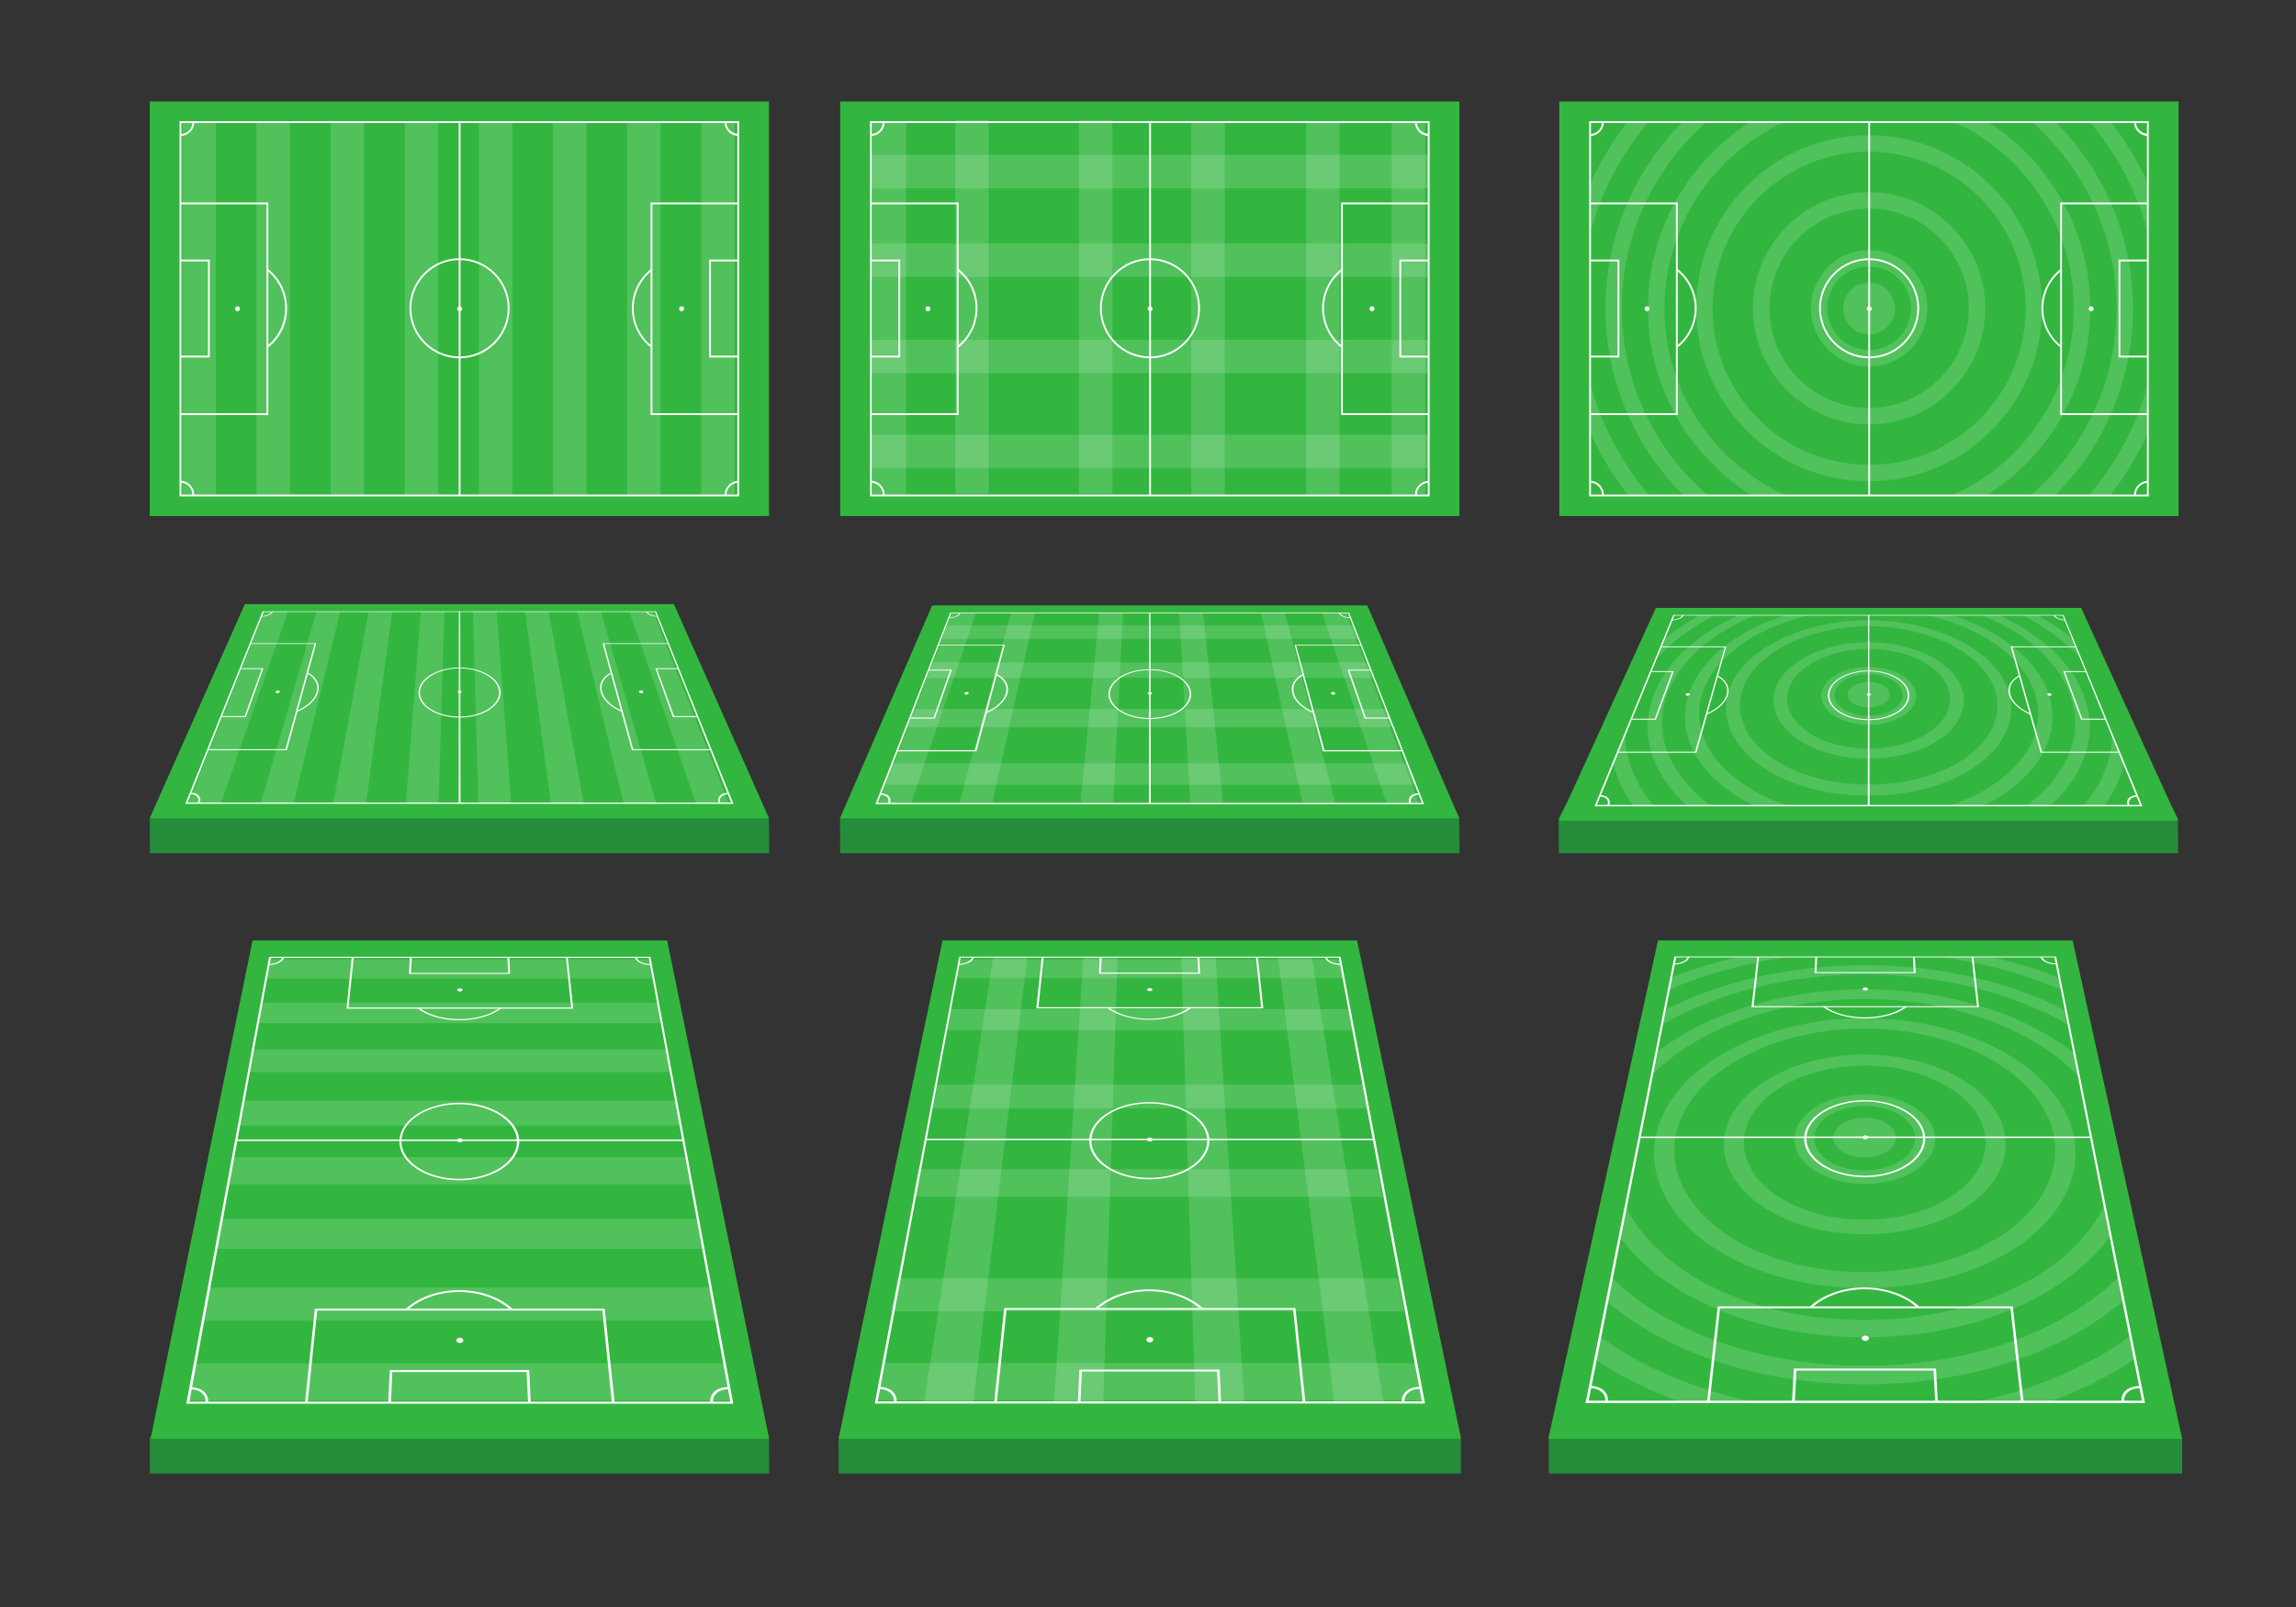 <?xml version="1.0" encoding="utf-8"?>
<!-- Generator: Adobe Illustrator 16.0.0, SVG Export Plug-In . SVG Version: 6.00 Build 0)  -->
<!DOCTYPE svg PUBLIC "-//W3C//DTD SVG 1.1//EN" "http://www.w3.org/Graphics/SVG/1.1/DTD/svg11.dtd">
<svg version="1.1" id="Layer_1" xmlns="http://www.w3.org/2000/svg" xmlns:xlink="http://www.w3.org/1999/xlink" x="0px" y="0px"
	 width="1400px" height="980px" viewBox="0 0 1400 980" enable-background="new 0 0 1400 980" xml:space="preserve">
<rect x="0" y="0" width="1400" height="980" fill="#333333" stroke="none"/>
<g>
	<rect x="91.3" y="61.9" fill="#33B63F" width="377.6" height="252.8"/>
	<rect x="110.1" y="74.4" fill="#33B63F" width="340.1" height="227.7"/>
	<g opacity="0.15">
		<g>
			<defs>
				<rect id="SVGID_1_" x="111.2" y="74.4" width="336.8" height="227.7"/>
			</defs>
			<clipPath id="SVGID_2_">
				<use xlink:href="#SVGID_1_"  overflow="visible"/>
			</clipPath>
			<rect x="201.6" y="74.4" clip-path="url(#SVGID_2_)" fill="#FFFFFF" width="20.4" height="227.7"/>
			<rect x="156.4" y="74.4" clip-path="url(#SVGID_2_)" fill="#FFFFFF" width="20.4" height="227.7"/>
			<rect x="246.8" y="74.4" clip-path="url(#SVGID_2_)" fill="#FFFFFF" width="20.4" height="227.7"/>
			<rect x="111.2" y="74.4" clip-path="url(#SVGID_2_)" fill="#FFFFFF" width="20.4" height="227.7"/>
			<rect x="427.6" y="74.4" clip-path="url(#SVGID_2_)" fill="#FFFFFF" width="20.4" height="227.7"/>
			<rect x="382.4" y="74.4" clip-path="url(#SVGID_2_)" fill="#FFFFFF" width="20.4" height="227.7"/>
			<rect x="337.2" y="74.4" clip-path="url(#SVGID_2_)" fill="#FFFFFF" width="20.4" height="227.7"/>
			<rect x="292" y="74.4" clip-path="url(#SVGID_2_)" fill="#FFFFFF" width="20.4" height="227.7"/>
		</g>
	</g>
	<polygon fill="#FFFFFF" points="163.6,253.1 110.1,253.1 110.1,252 162.5,252 162.5,124.6 110.1,124.6 110.1,123.5 163.6,123.5 	
		"/>
	<polygon fill="#FFFFFF" points="127.9,218 110.1,218 110.1,216.9 126.8,216.9 126.8,159.4 110.1,159.4 110.1,158.3 127.9,158.3 	
		"/>
	<polygon fill="#FFFFFF" points="450.2,253.1 396.7,253.1 396.7,123.5 450.2,123.5 450.2,124.6 397.8,124.6 397.8,252 450.2,252 	
		"/>
	<polygon fill="#FFFFFF" points="450.2,218 432.4,218 432.4,158.3 450.2,158.3 450.2,159.4 433.5,159.4 433.5,216.9 450.2,216.9 	
		"/>
	<rect x="279.7" y="74.4" fill="#FFFFFF" width="1.1" height="227.7"/>
	<path fill="#FFFFFF" d="M450.8,302.7H109.5V73.9h341.2V302.7z M110.6,301.6h339V75h-339V301.6z"/>
	<path fill="#FFFFFF" d="M280.2,218.5c-16.8,0-30.5-13.7-30.5-30.5c0-16.8,13.7-30.5,30.5-30.5c16.8,0,30.5,13.7,30.5,30.5
		C310.7,204.8,297.1,218.5,280.2,218.5 M280.2,158.6c-16.2,0-29.4,13.2-29.4,29.4c0,16.2,13.2,29.4,29.4,29.4
		c16.2,0,29.4-13.2,29.4-29.4C309.6,171.8,296.5,158.6,280.2,158.6"/>
	<path fill="#FFFFFF" d="M396.9,211.9c-7.3-5.8-11.6-14.5-11.6-23.9c0-9.4,4.3-18.2,11.7-24l0.7,0.9c-7.2,5.6-11.3,14.1-11.3,23.2
		c0,9,4.1,17.4,11.1,23L396.9,211.9z"/>
	<path fill="#FFFFFF" d="M163.5,211.9l-0.7-0.9c7.1-5.6,11.1-14,11.1-23c0-9.1-4.1-17.6-11.3-23.2l0.7-0.9
		c7.4,5.8,11.7,14.6,11.7,24C175.1,197.4,170.9,206.1,163.5,211.9"/>
	<path fill="#FFFFFF" d="M450.2,82.9c-4.6,0-8.4-3.8-8.4-8.4l0-0.1l1.1,0l0,0c0,4,3.3,7.2,7.3,7.2V82.9z"/>
	<path fill="#FFFFFF" d="M441.9,302.2l0-0.1c0-0.1,0-0.3,0-0.4c0-4.6,3.8-8.4,8.4-8.4v1.1c-4,0-7.3,3.3-7.3,7.3c0,0.1,0,0.2,0,0.4
		l0,0.1L441.9,302.2z"/>
	<path fill="#FFFFFF" d="M110.1,82.9v-1.1c4,0,7.3-3.3,7.3-7.3l1.1,0C118.5,79.1,114.7,82.9,110.1,82.9"/>
	<path fill="#FFFFFF" d="M118.4,302.2l-1.1-0.1l0-0.1c0-0.1,0-0.2,0-0.4c0-4-3.3-7.3-7.3-7.3v-1.1c4.6,0,8.4,3.8,8.4,8.4
		c0,0.1,0,0.3,0,0.4L118.4,302.2z"/>
	<path fill="#FFFFFF" d="M281.8,188.3c0,0.8-0.7,1.5-1.5,1.5c-0.8,0-1.5-0.7-1.5-1.5c0-0.8,0.7-1.5,1.5-1.5
		C281.1,186.8,281.8,187.4,281.8,188.3"/>
	<path fill="#FFFFFF" d="M417.1,188.3c0,0.8-0.7,1.5-1.5,1.5c-0.8,0-1.5-0.7-1.5-1.5c0-0.8,0.7-1.5,1.5-1.5
		C416.5,186.8,417.1,187.4,417.1,188.3"/>
	<path fill="#FFFFFF" d="M146.3,188.3c0,0.8-0.7,1.5-1.5,1.5s-1.5-0.7-1.5-1.5c0-0.8,0.7-1.5,1.5-1.5S146.3,187.4,146.3,188.3"/>
</g>
<g>
	<polygon fill="#258C39" points="469,898.6 91.4,898.6 91.3,877.3 149.4,768.1 411,768.1 468.9,877.3 	"/>
	<polygon fill="#33B63F" points="406.8,573.5 469,877.4 91.8,877.4 154,573.5 	"/>
	<polygon fill="#33B63F" points="396.1,583.8 446.2,855.4 114.5,855.4 164.7,583.8 	"/>
	<g opacity="0.15">
		<g>
			<defs>
				<rect id="SVGID_3_" x="114.8" y="585" width="331.2" height="269.1"/>
			</defs>
			<clipPath id="SVGID_4_">
				<use xlink:href="#SVGID_3_"  overflow="visible"/>
			</clipPath>
			<polygon clip-path="url(#SVGID_4_)" fill="#FFFFFF" points="135.2,743.3 131.8,761.6 428.9,761.6 425.5,743.3 			"/>
			<polygon clip-path="url(#SVGID_4_)" fill="#FFFFFF" points="127.5,785.1 123.8,805.4 437,805.4 433.2,785.1 			"/>
			<polygon clip-path="url(#SVGID_4_)" fill="#FFFFFF" points="142.2,705.6 139.1,722.2 421.6,722.2 418.6,705.6 			"/>
			<polygon clip-path="url(#SVGID_4_)" fill="#FFFFFF" points="446,854.1 441.8,831.5 119,831.5 114.8,854.1 			"/>
			<polygon clip-path="url(#SVGID_4_)" fill="#FFFFFF" points="164.4,585 162.3,596.7 398.5,596.7 396.3,585 			"/>
			<polygon clip-path="url(#SVGID_4_)" fill="#FFFFFF" points="159.6,611.4 157.2,624 403.5,624 401.2,611.4 			"/>
			<polygon clip-path="url(#SVGID_4_)" fill="#FFFFFF" points="154.3,640 151.7,653.8 409,653.8 406.5,640 			"/>
			<polygon clip-path="url(#SVGID_4_)" fill="#FFFFFF" points="148.5,671.3 145.7,686.4 415,686.4 412.3,671.3 			"/>
		</g>
	</g>
	<polygon fill="#FFFFFF" points="368.7,798.1 374.8,855.4 373.1,855.4 367.3,799.2 193.4,799.2 187.6,855.4 186,855.4 192,798.1 	
		"/>
	<polygon fill="#FFFFFF" points="322.7,835.5 323.6,855.4 322,855.4 321.1,836.7 239.2,836.7 238.4,855.4 236.7,855.4 237.7,835.5 	
		"/>
	<polygon fill="#FFFFFF" points="346.2,583.8 349.5,615.1 211.3,615.1 214.5,583.8 215.7,583.8 212.5,614.4 348.3,614.4 
		345.1,583.8 	"/>
	<polygon fill="#FFFFFF" points="310.6,583.8 311,593.9 249.4,593.9 249.9,583.8 251.1,583.8 250.6,593.3 309.9,593.3 309.4,583.8 	
		"/>
	<polygon fill="#FFFFFF" points="416.6,694.9 416.8,695.8 144,695.8 144.2,694.9 	"/>
	<path fill="#FFFFFF" d="M396.6,583.5L447.1,856H113.6l50.5-272.5H396.6z M445.3,854.8l-49.7-270.7H165.2l-49.7,270.7H445.3z"/>
	<path fill="#FFFFFF" d="M316.6,695.4c0.6,13.2-15.7,24.4-36.5,24.4c-20.8,0-37.2-11.1-36.5-24.4c0.6-12.8,17-22.9,36.5-22.9
		C299.6,672.5,316,682.6,316.6,695.4 M244.8,695.4c-0.6,12.7,15.2,23.5,35.2,23.5c20,0,35.8-10.7,35.2-23.5
		c-0.6-12.3-16.4-22-35.2-22C261.2,673.3,245.4,683,244.8,695.4"/>
	<path fill="#FFFFFF" d="M305.6,615c-6.1,4.5-15.4,7.2-25.5,7.2c-10.2,0-19.6-2.7-25.6-7.3l0.9-0.4c5.9,4.4,14.9,7,24.7,7
		c9.7,0,18.7-2.5,24.6-6.9L305.6,615z"/>
	<path fill="#FFFFFF" d="M312.6,798.2l-1.2,0.7c-7.9-7.1-19.3-11-31.5-11c-12.3,0-23.8,4.1-31.6,11.2l-1.2-0.7
		c8.2-7.4,20.1-11.6,32.8-11.6C292.6,786.7,304.5,790.9,312.6,798.2"/>
	<path fill="#FFFFFF" d="M173.2,583.8c-0.4,2.6-4.6,4.7-9.4,4.7l-0.1,0l0.2-0.6l0,0c4.1,0,7.7-1.8,8.1-4.1H173.2z"/>
	<path fill="#FFFFFF" d="M397,588.5l-0.1,0c-0.1,0-0.3,0-0.4,0c-4.7,0-8.9-2.1-9.4-4.7h1.1c0.4,2.2,4,4.1,8.1,4.1c0.1,0,0.2,0,0.4,0
		l0.1,0L397,588.5z"/>
	<path fill="#FFFFFF" d="M126.8,855.4h-1.6c0.8-4.6-3.3-8.2-9.1-8.2l0.2-1.2C123,845.9,127.7,850.2,126.8,855.4"/>
	<path fill="#FFFFFF" d="M444.5,846l0.1,1.2l-0.2,0c-0.2,0-0.4,0-0.5,0c-5.8,0-9.8,3.7-9.1,8.2h-1.6c-0.9-5.2,3.8-9.5,10.4-9.5
		c0.2,0,0.4,0,0.6,0L444.5,846z"/>
	<path fill="#FFFFFF" d="M280.4,694.2c1,0,1.8,0.5,1.8,1.2c0,0.6-0.8,1.2-1.8,1.2c-1,0-1.8-0.5-1.8-1.2
		C278.6,694.7,279.4,694.2,280.4,694.2"/>
	<path fill="#FFFFFF" d="M280.4,602.8c0.9,0,1.6,0.4,1.6,0.9c0,0.5-0.7,0.9-1.6,0.9c-0.9,0-1.6-0.4-1.6-0.9
		C278.8,603.2,279.5,602.8,280.4,602.8"/>
	<path fill="#FFFFFF" d="M280.4,815.8c1.2,0,2.1,0.7,2.1,1.6c0,0.9-0.9,1.6-2.1,1.6c-1.2,0-2.1-0.7-2.1-1.6
		C278.3,816.5,279.2,815.8,280.4,815.8"/>
</g>
<g>
	<rect x="512.3" y="61.9" fill="#33B63F" width="377.6" height="252.8"/>
	<rect x="531" y="74.4" fill="#33B63F" width="340.1" height="227.7"/>
	<g opacity="0.15">
		<g>
			<defs>
				<rect id="SVGID_5_" x="582.5" y="73.4" width="20.4" height="227.7"/>
			</defs>
			<clipPath id="SVGID_6_">
				<use xlink:href="#SVGID_5_"  overflow="visible"/>
			</clipPath>
			<rect x="582.5" y="73.4" clip-path="url(#SVGID_6_)" fill="#FFFFFF" width="20.4" height="227.7"/>
		</g>
	</g>
	<g opacity="0.15">
		<g>
			<defs>
				<rect id="SVGID_7_" x="532.1" y="74.4" width="20.4" height="227.7"/>
			</defs>
			<clipPath id="SVGID_8_">
				<use xlink:href="#SVGID_7_"  overflow="visible"/>
			</clipPath>
			<rect x="532.1" y="74.4" clip-path="url(#SVGID_8_)" fill="#FFFFFF" width="20.4" height="227.7"/>
		</g>
	</g>
	<g opacity="0.15">
		<g>
			<defs>
				<rect id="SVGID_9_" x="848.6" y="74.4" width="20.4" height="227.7"/>
			</defs>
			<clipPath id="SVGID_10_">
				<use xlink:href="#SVGID_9_"  overflow="visible"/>
			</clipPath>
			<rect x="848.6" y="74.4" clip-path="url(#SVGID_10_)" fill="#FFFFFF" width="20.4" height="227.7"/>
		</g>
	</g>
	<g opacity="0.15">
		<g>
			<defs>
				<rect id="SVGID_11_" x="726.4" y="74.4" width="20.4" height="227.7"/>
			</defs>
			<clipPath id="SVGID_12_">
				<use xlink:href="#SVGID_11_"  overflow="visible"/>
			</clipPath>
			<rect x="726.4" y="74.4" clip-path="url(#SVGID_12_)" fill="#FFFFFF" width="20.4" height="227.7"/>
		</g>
	</g>
	<g opacity="0.15">
		<g>
			<defs>
				<rect id="SVGID_13_" x="796.4" y="74.4" width="20.4" height="227.7"/>
			</defs>
			<clipPath id="SVGID_14_">
				<use xlink:href="#SVGID_13_"  overflow="visible"/>
			</clipPath>
			<rect x="796.4" y="74.4" clip-path="url(#SVGID_14_)" fill="#FFFFFF" width="20.4" height="227.7"/>
		</g>
	</g>
	<g opacity="0.15">
		<g>
			<defs>
				<rect id="SVGID_15_" x="657.9" y="73.4" width="20.4" height="227.7"/>
			</defs>
			<clipPath id="SVGID_16_">
				<use xlink:href="#SVGID_15_"  overflow="visible"/>
			</clipPath>
			<rect x="657.9" y="73.4" clip-path="url(#SVGID_16_)" fill="#FFFFFF" width="20.4" height="227.7"/>
		</g>
	</g>
	<g opacity="0.15">
		<g>
			<defs>
				<rect id="SVGID_17_" x="531" y="265.1" width="340.1" height="20.4"/>
			</defs>
			<clipPath id="SVGID_18_">
				<use xlink:href="#SVGID_17_"  overflow="visible"/>
			</clipPath>
			<rect x="531" y="265.1" clip-path="url(#SVGID_18_)" fill="#FFFFFF" width="340.1" height="20.4"/>
		</g>
	</g>
	<g opacity="0.15">
		<g>
			<defs>
				<rect id="SVGID_19_" x="531" y="207.2" width="340.1" height="20.4"/>
			</defs>
			<clipPath id="SVGID_20_">
				<use xlink:href="#SVGID_19_"  overflow="visible"/>
			</clipPath>
			<rect x="531" y="207.2" clip-path="url(#SVGID_20_)" fill="#FFFFFF" width="340.1" height="20.4"/>
		</g>
	</g>
	<g opacity="0.15">
		<g>
			<defs>
				<rect id="SVGID_21_" x="531" y="94.4" width="340.1" height="20.4"/>
			</defs>
			<clipPath id="SVGID_22_">
				<use xlink:href="#SVGID_21_"  overflow="visible"/>
			</clipPath>
			<rect x="531" y="94.4" clip-path="url(#SVGID_22_)" fill="#FFFFFF" width="340.1" height="20.4"/>
		</g>
	</g>
	<g opacity="0.15">
		<g>
			<defs>
				<rect id="SVGID_23_" x="531" y="148.5" width="340.1" height="20.4"/>
			</defs>
			<clipPath id="SVGID_24_">
				<use xlink:href="#SVGID_23_"  overflow="visible"/>
			</clipPath>
			<rect x="531" y="148.5" clip-path="url(#SVGID_24_)" fill="#FFFFFF" width="340.1" height="20.4"/>
		</g>
	</g>
	<polygon fill="#FFFFFF" points="584.5,253.1 531,253.1 531,252 583.4,252 583.4,124.6 531,124.6 531,123.5 584.5,123.5 	"/>
	<polygon fill="#FFFFFF" points="548.9,218 531,218 531,216.9 547.8,216.9 547.8,159.4 531,159.4 531,158.3 548.9,158.3 	"/>
	<polygon fill="#FFFFFF" points="871.2,253.1 817.7,253.1 817.7,123.5 871.2,123.5 871.2,124.6 818.8,124.6 818.8,252 871.2,252 	
		"/>
	<polygon fill="#FFFFFF" points="871.2,218 853.3,218 853.3,158.3 871.2,158.3 871.2,159.4 854.4,159.4 854.4,216.9 871.2,216.9 	
		"/>
	<rect x="700.7" y="74.4" fill="#FFFFFF" width="1.1" height="227.7"/>
	<path fill="#FFFFFF" d="M871.7,302.7H530.5V73.9h341.2V302.7z M531.6,301.6h339V75h-339V301.6z"/>
	<path fill="#FFFFFF" d="M701.2,218.5c-16.8,0-30.5-13.7-30.5-30.5c0-16.8,13.7-30.5,30.5-30.5c16.8,0,30.5,13.7,30.5,30.5
		C731.7,204.8,718,218.5,701.2,218.5 M701.2,158.6c-16.2,0-29.4,13.2-29.4,29.4c0,16.2,13.2,29.4,29.4,29.4s29.4-13.2,29.4-29.4
		C730.6,171.8,717.4,158.6,701.2,158.6"/>
	<path fill="#FFFFFF" d="M817.8,211.9c-7.3-5.8-11.6-14.5-11.6-23.9c0-9.4,4.3-18.2,11.7-24l0.7,0.9c-7.2,5.6-11.3,14.1-11.3,23.2
		c0,9,4.1,17.4,11.1,23L817.8,211.9z"/>
	<path fill="#FFFFFF" d="M584.5,211.9l-0.7-0.9c7.1-5.6,11.1-14,11.1-23c0-9.1-4.1-17.6-11.3-23.2l0.7-0.9
		c7.5,5.8,11.7,14.6,11.7,24C596,197.4,591.8,206.1,584.5,211.9"/>
	<path fill="#FFFFFF" d="M871.2,82.9c-4.6,0-8.4-3.8-8.4-8.4l0-0.1l1.1,0l0,0c0,4,3.3,7.2,7.3,7.2V82.9z"/>
	<path fill="#FFFFFF" d="M862.8,302.2l0-0.1c0-0.1,0-0.3,0-0.4c0-4.6,3.8-8.4,8.4-8.4v1.1c-4,0-7.3,3.3-7.3,7.3c0,0.1,0,0.2,0,0.4
		l0,0.1L862.8,302.2z"/>
	<path fill="#FFFFFF" d="M531,82.9v-1.1c4,0,7.3-3.3,7.3-7.3l1.1,0C539.4,79.1,535.6,82.9,531,82.9"/>
	<path fill="#FFFFFF" d="M539.4,302.2l-1.1-0.1l0-0.1c0-0.1,0-0.2,0-0.4c0-4-3.3-7.3-7.3-7.3v-1.1c4.6,0,8.4,3.8,8.4,8.4
		c0,0.1,0,0.3,0,0.4L539.4,302.2z"/>
	<path fill="#FFFFFF" d="M702.8,188.3c0,0.8-0.7,1.5-1.5,1.5s-1.5-0.7-1.5-1.5c0-0.8,0.7-1.5,1.5-1.5S702.8,187.4,702.8,188.3"/>
	<path fill="#FFFFFF" d="M838.1,188.3c0,0.8-0.7,1.5-1.5,1.5s-1.5-0.7-1.5-1.5c0-0.8,0.7-1.5,1.5-1.5S838.1,187.4,838.1,188.3"/>
	<path fill="#FFFFFF" d="M567.3,188.3c0,0.8-0.7,1.5-1.5,1.5s-1.5-0.7-1.5-1.5c0-0.8,0.7-1.5,1.5-1.5S567.3,187.4,567.3,188.3"/>
</g>
<g>
	<rect x="950.8" y="61.9" fill="#33B63F" width="377.6" height="252.8"/>
	<g opacity="0.15">
		<g>
			<defs>
				<rect id="SVGID_25_" x="1004.9" y="74.4" width="84.2" height="227.7"/>
			</defs>
			<clipPath id="SVGID_26_">
				<use xlink:href="#SVGID_25_"  overflow="visible"/>
			</clipPath>
			<path clip-path="url(#SVGID_26_)" fill="#FFFFFF" d="M1014.9,188c0-50.4,30-93.8,73-113.6h-20.8c-37.4,24-62.2,65.9-62.2,113.6
				c0,48,25.2,90.2,63.1,114.1h21.1C1045.4,282.7,1014.9,238.8,1014.9,188"/>
		</g>
	</g>
	<g opacity="0.15">
		<g>
			<defs>
				<rect id="SVGID_27_" x="978.9" y="74.4" width="62.3" height="227.7"/>
			</defs>
			<clipPath id="SVGID_28_">
				<use xlink:href="#SVGID_27_"  overflow="visible"/>
			</clipPath>
			<path clip-path="url(#SVGID_28_)" fill="#FFFFFF" d="M988.9,188c0-45.2,20-85.9,51.7-113.6h-14.6c-29.1,29.1-47,69.3-47,113.6
				c0,44.6,18.2,85,47.6,114.1h14.7C1009.2,274.4,988.9,233.5,988.9,188"/>
		</g>
	</g>
	<g opacity="0.15">
		<g>
			<defs>
				<rect id="SVGID_29_" x="1274.3" y="74.4" width="35.4" height="67.2"/>
			</defs>
			<clipPath id="SVGID_30_">
				<use xlink:href="#SVGID_29_"  overflow="visible"/>
			</clipPath>
			<path clip-path="url(#SVGID_30_)" fill="#FFFFFF" d="M1274.3,74.4c16.3,19.3,28.6,42.1,35.4,67.2v-29.6
				c-6-13.5-13.6-26.1-22.6-37.6H1274.3z"/>
		</g>
	</g>
	<g opacity="0.15">
		<g>
			<defs>
				<rect id="SVGID_31_" x="1238.2" y="74.4" width="62.3" height="227.7"/>
			</defs>
			<clipPath id="SVGID_32_">
				<use xlink:href="#SVGID_31_"  overflow="visible"/>
			</clipPath>
			<path clip-path="url(#SVGID_32_)" fill="#FFFFFF" d="M1253.5,74.4h-14.6c31.6,27.7,51.7,68.3,51.7,113.6
				c0,45.5-20.3,86.4-52.3,114.1h14.7c29.4-29.2,47.6-69.5,47.6-114.1C1300.5,143.7,1282.5,103.6,1253.5,74.4"/>
		</g>
	</g>
	<g opacity="0.15">
		<g>
			<defs>
				<rect id="SVGID_33_" x="1190.3" y="74.4" width="84.2" height="227.7"/>
			</defs>
			<clipPath id="SVGID_34_">
				<use xlink:href="#SVGID_33_"  overflow="visible"/>
			</clipPath>
			<path clip-path="url(#SVGID_34_)" fill="#FFFFFF" d="M1264.5,188c0,50.8-30.5,94.7-74.2,114.1h21.1
				c37.9-23.9,63.1-66.1,63.1-114.1c0-47.6-24.8-89.6-62.2-113.6h-20.8C1234.6,94.2,1264.5,137.7,1264.5,188"/>
		</g>
	</g>
	<g opacity="0.15">
		<g>
			<defs>
				<rect id="SVGID_35_" x="1104.2" y="152.5" width="71" height="71"/>
			</defs>
			<clipPath id="SVGID_36_">
				<use xlink:href="#SVGID_35_"  overflow="visible"/>
			</clipPath>
			<path clip-path="url(#SVGID_36_)" fill="#FFFFFF" d="M1139.7,223.5c19.6,0,35.5-15.9,35.5-35.5c0-19.6-15.9-35.5-35.5-35.5
				c-19.6,0-35.5,15.9-35.5,35.5C1104.2,207.6,1120.1,223.5,1139.7,223.5 M1139.7,162.5c14.1,0,25.5,11.4,25.5,25.5
				c0,14.1-11.4,25.5-25.5,25.5c-14.1,0-25.5-11.4-25.5-25.5C1114.2,173.9,1125.6,162.5,1139.7,162.5"/>
		</g>
	</g>
	<g opacity="0.15">
		<g>
			<defs>
				<rect id="SVGID_37_" x="969.5" y="233.7" width="36.1" height="68.4"/>
			</defs>
			<clipPath id="SVGID_38_">
				<use xlink:href="#SVGID_37_"  overflow="visible"/>
			</clipPath>
			<path clip-path="url(#SVGID_38_)" fill="#FFFFFF" d="M1005.6,302.1c-16.7-19.6-29.2-42.9-36-68.4v29.8
				c6.2,13.8,14,26.8,23.2,38.6H1005.6z"/>
		</g>
	</g>
	<g opacity="0.15">
		<g>
			<defs>
				<rect id="SVGID_39_" x="1273.8" y="234.4" width="35.9" height="67.8"/>
			</defs>
			<clipPath id="SVGID_40_">
				<use xlink:href="#SVGID_39_"  overflow="visible"/>
			</clipPath>
			<path clip-path="url(#SVGID_40_)" fill="#FFFFFF" d="M1309.7,263.9v-29.6c-6.9,25.3-19.3,48.3-35.9,67.8h12.9
				C1295.8,290.4,1303.5,277.6,1309.7,263.9"/>
		</g>
	</g>
	<g opacity="0.15">
		<g>
			<defs>
				<rect id="SVGID_41_" x="969.5" y="74.4" width="35.6" height="67.9"/>
			</defs>
			<clipPath id="SVGID_42_">
				<use xlink:href="#SVGID_41_"  overflow="visible"/>
			</clipPath>
			<path clip-path="url(#SVGID_42_)" fill="#FFFFFF" d="M969.5,112.5v29.8c6.8-25.3,19.1-48.4,35.6-67.9h-12.8
				C983.3,86.1,975.6,98.9,969.5,112.5"/>
		</g>
	</g>
	<g opacity="0.15">
		<g>
			<defs>
				<rect id="SVGID_43_" x="1034.2" y="82.5" width="211" height="211"/>
			</defs>
			<clipPath id="SVGID_44_">
				<use xlink:href="#SVGID_43_"  overflow="visible"/>
			</clipPath>
			<path clip-path="url(#SVGID_44_)" fill="#FFFFFF" d="M1139.7,293.5c58.2,0,105.5-47.3,105.5-105.5c0-58.2-47.3-105.5-105.5-105.5
				c-58.2,0-105.5,47.3-105.5,105.5C1034.2,246.2,1081.5,293.5,1139.7,293.5 M1139.7,92.5c52.7,0,95.5,42.8,95.5,95.5
				c0,52.7-42.8,95.5-95.5,95.5c-52.7,0-95.5-42.8-95.5-95.5C1044.2,135.3,1087,92.5,1139.7,92.5"/>
		</g>
	</g>
	<g opacity="0.15">
		<g>
			<defs>
				<rect id="SVGID_45_" x="1068.9" y="117.2" width="141.7" height="141.7"/>
			</defs>
			<clipPath id="SVGID_46_">
				<use xlink:href="#SVGID_45_"  overflow="visible"/>
			</clipPath>
			<path clip-path="url(#SVGID_46_)" fill="#FFFFFF" d="M1139.7,258.8c39.1,0,70.8-31.8,70.8-70.8s-31.8-70.8-70.8-70.8
				c-39.1,0-70.8,31.8-70.8,70.8S1100.6,258.8,1139.7,258.8 M1139.7,127.2c33.5,0,60.8,27.3,60.8,60.8s-27.3,60.8-60.8,60.8
				s-60.8-27.3-60.8-60.8S1106.2,127.2,1139.7,127.2"/>
		</g>
	</g>
	<g opacity="0.15">
		<g>
			<defs>
				<rect id="SVGID_47_" x="1124" y="172.3" width="31.5" height="31.5"/>
			</defs>
			<clipPath id="SVGID_48_">
				<use xlink:href="#SVGID_47_"  overflow="visible"/>
			</clipPath>
			<path clip-path="url(#SVGID_48_)" fill="#FFFFFF" d="M1139.7,172.3c8.7,0,15.8,7.1,15.8,15.8s-7.1,15.8-15.8,15.8
				c-8.7,0-15.8-7.1-15.8-15.8S1131,172.3,1139.7,172.3"/>
		</g>
	</g>
	<polygon fill="#FFFFFF" points="1023,253.1 969.5,253.1 969.5,252 1021.9,252 1021.9,124.6 969.5,124.6 969.5,123.5 1023,123.5 	
		"/>
	<polygon fill="#FFFFFF" points="987.4,218 969.5,218 969.5,216.9 986.3,216.9 986.3,159.4 969.5,159.4 969.5,158.3 987.4,158.3 	
		"/>
	<polygon fill="#FFFFFF" points="1309.7,253.1 1256.2,253.1 1256.2,123.5 1309.7,123.5 1309.7,124.6 1257.3,124.6 1257.3,252 
		1309.7,252 	"/>
	<polygon fill="#FFFFFF" points="1309.7,218 1291.8,218 1291.8,158.3 1309.7,158.3 1309.7,159.4 1292.9,159.4 1292.9,216.9 
		1309.7,216.9 	"/>
	<rect x="1139.2" y="74.4" fill="#FFFFFF" width="1.1" height="227.7"/>
	<path fill="#FFFFFF" d="M1310.2,302.7H969V73.9h341.2V302.7z M970.1,301.6h339V75h-339V301.6z"/>
	<path fill="#FFFFFF" d="M1139.7,218.5c-16.8,0-30.5-13.7-30.5-30.5c0-16.8,13.7-30.5,30.5-30.5c16.8,0,30.5,13.7,30.5,30.5
		C1170.2,204.8,1156.5,218.5,1139.7,218.5 M1139.7,158.6c-16.2,0-29.4,13.2-29.4,29.4c0,16.2,13.2,29.4,29.4,29.4
		c16.2,0,29.4-13.2,29.4-29.4C1169.1,171.8,1155.9,158.6,1139.7,158.6"/>
	<path fill="#FFFFFF" d="M1256.4,211.9c-7.3-5.8-11.6-14.5-11.6-23.9c0-9.4,4.3-18.2,11.7-24l0.7,0.9c-7.2,5.6-11.3,14.1-11.3,23.2
		c0,9,4.1,17.4,11.1,23L1256.4,211.9z"/>
	<path fill="#FFFFFF" d="M1023,211.9l-0.7-0.9c7.1-5.6,11.1-14,11.1-23c0-9.1-4.1-17.6-11.3-23.2l0.7-0.9c7.5,5.8,11.7,14.6,11.7,24
		C1034.5,197.4,1030.3,206.1,1023,211.9"/>
	<path fill="#FFFFFF" d="M1309.7,82.9c-4.6,0-8.4-3.8-8.4-8.4l0-0.1l1.1,0l0,0c0,4,3.3,7.2,7.3,7.2V82.9z"/>
	<path fill="#FFFFFF" d="M1301.3,302.2l0-0.1c0-0.1,0-0.3,0-0.4c0-4.6,3.8-8.4,8.4-8.4v1.1c-4,0-7.3,3.3-7.3,7.3c0,0.1,0,0.2,0,0.4
		l0,0.1L1301.3,302.2z"/>
	<path fill="#FFFFFF" d="M969.5,82.9v-1.1c4,0,7.3-3.3,7.3-7.3l1.1,0C977.9,79.1,974.2,82.9,969.5,82.9"/>
	<path fill="#FFFFFF" d="M977.9,302.2l-1.1-0.1l0-0.1c0-0.1,0-0.2,0-0.4c0-4-3.3-7.3-7.3-7.3v-1.1c4.6,0,8.4,3.8,8.4,8.4
		c0,0.1,0,0.3,0,0.4L977.9,302.2z"/>
	<path fill="#FFFFFF" d="M1141.3,188.3c0,0.8-0.7,1.5-1.5,1.5c-0.8,0-1.5-0.7-1.5-1.5c0-0.8,0.7-1.5,1.5-1.5
		C1140.6,186.8,1141.3,187.4,1141.3,188.3"/>
	<path fill="#FFFFFF" d="M1276.6,188.3c0,0.8-0.7,1.5-1.5,1.5s-1.5-0.7-1.5-1.5c0-0.8,0.7-1.5,1.5-1.5S1276.6,187.4,1276.6,188.3"/>
	<path fill="#FFFFFF" d="M1005.8,188.3c0,0.8-0.7,1.5-1.5,1.5s-1.5-0.7-1.5-1.5c0-0.8,0.7-1.5,1.5-1.5S1005.8,187.4,1005.8,188.3"/>
</g>
<g>
	<polygon fill="#258C39" points="890.8,898.6 511.4,898.6 511.3,877.3 569.4,768.1 831,768.1 890.8,877.4 	"/>
	<polygon fill="#33B63F" points="827.5,573.5 890.9,877.4 511.3,877.4 574.7,573.5 	"/>
	<polygon fill="#33B63F" points="816.9,583.7 867.9,855.3 534.3,855.3 585.3,583.7 	"/>
	<g opacity="0.15">
		<g>
			<defs>
				<rect id="SVGID_49_" x="543.4" y="779.6" width="312.7" height="20.1"/>
			</defs>
			<clipPath id="SVGID_50_">
				<use xlink:href="#SVGID_49_"  overflow="visible"/>
			</clipPath>
			<polygon clip-path="url(#SVGID_50_)" fill="#FFFFFF" points="547.2,779.6 543.4,799.7 856.1,799.7 852.3,779.6 			"/>
		</g>
	</g>
	<g opacity="0.15">
		<g>
			<defs>
				<rect id="SVGID_51_" x="534.5" y="831.2" width="333.2" height="22.8"/>
			</defs>
			<clipPath id="SVGID_52_">
				<use xlink:href="#SVGID_51_"  overflow="visible"/>
			</clipPath>
			<polygon clip-path="url(#SVGID_52_)" fill="#FFFFFF" points="867.7,854 863.4,831.2 538.8,831.2 534.5,854 			"/>
		</g>
	</g>
	<g opacity="0.15">
		<g>
			<defs>
				<rect id="SVGID_53_" x="582.9" y="585" width="236.3" height="11.6"/>
			</defs>
			<clipPath id="SVGID_54_">
				<use xlink:href="#SVGID_53_"  overflow="visible"/>
			</clipPath>
			<polygon clip-path="url(#SVGID_54_)" fill="#FFFFFF" points="585.1,585 582.9,596.5 819.3,596.5 817.1,585 			"/>
		</g>
	</g>
	<g opacity="0.15">
		<g>
			<defs>
				<rect id="SVGID_55_" x="568" y="661.3" width="266.2" height="14.6"/>
			</defs>
			<clipPath id="SVGID_56_">
				<use xlink:href="#SVGID_55_"  overflow="visible"/>
			</clipPath>
			<polygon clip-path="url(#SVGID_56_)" fill="#FFFFFF" points="570.7,661.3 568,676 834.2,676 831.4,661.3 			"/>
		</g>
	</g>
	<g opacity="0.15">
		<g>
			<defs>
				<rect id="SVGID_57_" x="577" y="615.4" width="248.2" height="12.7"/>
			</defs>
			<clipPath id="SVGID_58_">
				<use xlink:href="#SVGID_57_"  overflow="visible"/>
			</clipPath>
			<polygon clip-path="url(#SVGID_58_)" fill="#FFFFFF" points="579.4,615.4 577,628.2 825.2,628.2 822.8,615.4 			"/>
		</g>
	</g>
	<g opacity="0.15">
		<g>
			<defs>
				<rect id="SVGID_59_" x="556.6" y="713" width="286.5" height="16.9"/>
			</defs>
			<clipPath id="SVGID_60_">
				<use xlink:href="#SVGID_59_"  overflow="visible"/>
			</clipPath>
			<polygon clip-path="url(#SVGID_60_)" fill="#FFFFFF" points="559.8,713 556.6,729.9 843.1,729.9 839.9,713 			"/>
		</g>
	</g>
	<g opacity="0.15">
		<g>
			<defs>
				<rect id="SVGID_61_" x="779.2" y="583.7" width="64.3" height="271.5"/>
			</defs>
			<clipPath id="SVGID_62_">
				<use xlink:href="#SVGID_61_"  overflow="visible"/>
			</clipPath>
			<polygon clip-path="url(#SVGID_62_)" fill="#FFFFFF" points="843.5,855.3 799.9,583.7 779.2,583.7 813.7,855.3 			"/>
		</g>
	</g>
	<g opacity="0.15">
		<g>
			<defs>
				<rect id="SVGID_63_" x="720.3" y="583.7" width="38.4" height="271.5"/>
			</defs>
			<clipPath id="SVGID_64_">
				<use xlink:href="#SVGID_63_"  overflow="visible"/>
			</clipPath>
			<polygon clip-path="url(#SVGID_64_)" fill="#FFFFFF" points="758.7,855.3 741.1,583.7 720.3,583.7 728.8,855.3 			"/>
		</g>
	</g>
	<g opacity="0.15">
		<g>
			<defs>
				<rect id="SVGID_65_" x="563.5" y="583.7" width="62.8" height="271.5"/>
			</defs>
			<clipPath id="SVGID_66_">
				<use xlink:href="#SVGID_65_"  overflow="visible"/>
			</clipPath>
			<polygon clip-path="url(#SVGID_66_)" fill="#FFFFFF" points="593.4,855.3 626.4,583.7 605.6,583.7 563.5,855.3 			"/>
		</g>
	</g>
	<g opacity="0.15">
		<g>
			<defs>
				<rect id="SVGID_67_" x="642.8" y="583.7" width="38.6" height="271.5"/>
			</defs>
			<clipPath id="SVGID_68_">
				<use xlink:href="#SVGID_67_"  overflow="visible"/>
			</clipPath>
			<polygon clip-path="url(#SVGID_68_)" fill="#FFFFFF" points="672.7,855.3 681.4,583.7 660.6,583.7 642.8,855.3 			"/>
		</g>
	</g>
	<polygon fill="#FFFFFF" points="789.9,797.7 796,855.3 794.4,855.3 788.5,798.8 613.7,798.8 607.8,855.3 606.2,855.3 612.3,797.7 	
		"/>
	<polygon fill="#FFFFFF" points="743.6,835.2 744.6,855.3 743,855.3 742.1,836.4 659.7,836.4 658.8,855.3 657.2,855.3 658.2,835.2 	
		"/>
	<polygon fill="#FFFFFF" points="767,583.7 770.3,614.9 631.9,614.9 635.2,583.7 636.4,583.7 633.2,614.2 769,614.2 765.8,583.7 	
		"/>
	<polygon fill="#FFFFFF" points="731.3,583.7 731.8,593.8 670.1,593.8 670.6,583.7 671.8,583.7 671.3,593.1 730.6,593.1 
		730.2,583.7 	"/>
	<polygon fill="#FFFFFF" points="837.7,694.4 837.8,695.3 564.4,695.3 564.5,694.4 	"/>
	<path fill="#FFFFFF" d="M817.4,583.4l51.5,272.5H533.4l51.5-272.5H817.4z M867,854.6L816.3,584H585.8l-50.6,270.6H867z"/>
	<path fill="#FFFFFF" d="M737.4,694.9c0.7,13.2-15.8,24.3-36.6,24.3s-37.3-11.1-36.6-24.3c0.6-12.8,17.1-22.8,36.6-22.8
		S736.7,682.1,737.4,694.9 M665.5,694.9c-0.6,12.7,15.2,23.4,35.3,23.4c20.1,0,35.9-10.7,35.3-23.4c-0.6-12.3-16.4-22-35.3-22
		C681.9,672.9,666.1,682.6,665.5,694.9"/>
	<path fill="#FFFFFF" d="M726.3,614.8c-6.1,4.5-15.4,7.1-25.5,7.1c-10.2,0-19.6-2.7-25.7-7.2l0.9-0.4c5.9,4.4,14.9,7,24.7,7
		c9.7,0,18.7-2.5,24.6-6.9L726.3,614.8z"/>
	<path fill="#FFFFFF" d="M733.5,797.8l-1.2,0.7c-7.9-7.1-19.4-11.1-31.6-11.1c-12.3,0-23.9,4.1-31.8,11.2l-1.2-0.7
		c8.2-7.4,20.2-11.6,33-11.6C713.4,786.3,725.3,790.5,733.5,797.8"/>
	<path fill="#FFFFFF" d="M593.9,583.7c-0.4,2.6-4.7,4.7-9.4,4.7l-0.1,0l0.2-0.6l0,0c4.1,0,7.7-1.8,8.1-4H593.9z"/>
	<path fill="#FFFFFF" d="M817.8,588.4l-0.1,0c-0.1,0-0.3,0-0.4,0c-4.7,0-8.9-2.1-9.4-4.7h1.1c0.4,2.2,4,4,8.1,4c0.1,0,0.2,0,0.4,0
		l0.1,0L817.8,588.4z"/>
	<path fill="#FFFFFF" d="M546.6,855.3H545c0.8-4.6-3.3-8.3-9.1-8.3l0.2-1.2C542.8,845.7,547.5,850,546.6,855.3"/>
	<path fill="#FFFFFF" d="M866.2,845.8l0.1,1.2l-0.2,0c-0.2,0-0.4,0-0.5,0c-5.8,0-9.9,3.7-9.1,8.3h-1.6c-0.9-5.3,3.8-9.5,10.5-9.5
		c0.2,0,0.4,0,0.6,0L866.2,845.8z"/>
	<path fill="#FFFFFF" d="M701.1,693.7c1,0,1.8,0.5,1.8,1.2c0,0.6-0.8,1.2-1.8,1.2s-1.8-0.5-1.8-1.2
		C699.3,694.2,700.1,693.7,701.1,693.7"/>
	<path fill="#FFFFFF" d="M701.1,602.6c0.9,0,1.6,0.4,1.6,0.9c0,0.5-0.7,0.9-1.6,0.9s-1.6-0.4-1.6-0.9
		C699.5,603,700.2,602.6,701.1,602.6"/>
	<path fill="#FFFFFF" d="M701.1,815.4c1.2,0,2.1,0.7,2.1,1.6c0,0.9-0.9,1.6-2.1,1.6c-1.2,0-2.1-0.7-2.1-1.6
		C699,816.2,699.9,815.4,701.1,815.4"/>
</g>
<g>
	<polygon fill="#258C39" points="1330.6,898.6 944.4,898.6 944.3,877.3 1003.5,768.1 1269.7,768.1 1330.6,877.4 	"/>
	<polygon fill="#33B63F" points="1263.8,573.5 1330.6,877.4 944.1,877.4 1011,573.5 	"/>
	<g opacity="0.15">
		<g>
			<defs>
				<rect id="SVGID_69_" x="987.7" y="734.8" width="299.2" height="80.7"/>
			</defs>
			<clipPath id="SVGID_70_">
				<use xlink:href="#SVGID_69_"  overflow="visible"/>
			</clipPath>
			<path clip-path="url(#SVGID_70_)" fill="#FFFFFF" d="M1137,805c-70.7,0-126.8-29.9-145.6-69.2l-3.7,18.5
				c26,35.6,81.6,61.2,149.3,61.2c68.2,0,124.2-26,149.9-62l-3.7-18.7C1264.8,774.6,1208.3,805,1137,805"/>
		</g>
	</g>
	<g opacity="0.15">
		<g>
			<defs>
				<rect id="SVGID_71_" x="979.9" y="778.7" width="314.9" height="65.5"/>
			</defs>
			<clipPath id="SVGID_72_">
				<use xlink:href="#SVGID_71_"  overflow="visible"/>
			</clipPath>
			<path clip-path="url(#SVGID_72_)" fill="#FFFFFF" d="M1137,832.9c-65.7,0-121.4-21.6-154.2-53.6l-2.9,14.5
				c35.8,30.4,91.9,50.4,157.1,50.4c65.6,0,122-20.3,157.8-51l-2.9-14.5C1259.2,811,1203.1,832.9,1137,832.9"/>
		</g>
	</g>
	<g opacity="0.15">
		<g>
			<defs>
				<rect id="SVGID_73_" x="1017.6" y="583.6" width="72.3" height="19.9"/>
			</defs>
			<clipPath id="SVGID_74_">
				<use xlink:href="#SVGID_73_"  overflow="visible"/>
			</clipPath>
			<path clip-path="url(#SVGID_74_)" fill="#FFFFFF" d="M1017.6,603.5c21.9-9.4,46.4-16.2,72.3-19.9h-30.1
				c-14.2,3.3-27.9,7.5-40.8,12.5L1017.6,603.5z"/>
		</g>
	</g>
	<g opacity="0.15">
		<g>
			<defs>
				<rect id="SVGID_75_" x="1013.4" y="588.6" width="248.1" height="36.7"/>
			</defs>
			<clipPath id="SVGID_76_">
				<use xlink:href="#SVGID_75_"  overflow="visible"/>
			</clipPath>
			<path clip-path="url(#SVGID_76_)" fill="#FFFFFF" d="M1015.2,615.9l-1.8,9c33-19.2,76.9-30.7,123.7-30.7
				c47.2,0,91.3,11.7,124.4,31.1l-1.8-9.1c-33.9-17.3-76.8-27.6-122.6-27.6C1091.7,588.6,1048.9,598.7,1015.2,615.9"/>
		</g>
	</g>
	<g opacity="0.15">
		<g>
			<defs>
				<rect id="SVGID_77_" x="1007.2" y="603.3" width="260.5" height="53.4"/>
			</defs>
			<clipPath id="SVGID_78_">
				<use xlink:href="#SVGID_77_"  overflow="visible"/>
			</clipPath>
			<path clip-path="url(#SVGID_78_)" fill="#FFFFFF" d="M1137.1,609.2c54,0,103.6,18.7,130.6,47.5l-2.8-14.3
				c-30.5-24.1-77.3-39.1-127.8-39.1c-50.1,0-96.5,14.8-127.1,38.5l-2.8,14C1034.4,627.6,1083.6,609.2,1137.1,609.2"/>
		</g>
	</g>
	<g opacity="0.15">
		<g>
			<defs>
				<rect id="SVGID_79_" x="1094.1" y="667.3" width="85.9" height="54.7"/>
			</defs>
			<clipPath id="SVGID_80_">
				<use xlink:href="#SVGID_79_"  overflow="visible"/>
			</clipPath>
			<path clip-path="url(#SVGID_80_)" fill="#FFFFFF" d="M1180,693.6c-0.9-14.7-20.1-26.3-42.9-26.3c-22.8,0-42,11.5-42.9,26.3
				c-1,15.4,18.3,28.4,42.9,28.4S1180.9,709,1180,693.6 M1106.2,693.6c0.5-10.7,14.3-19.1,30.8-19.1s30.4,8.4,30.8,19.1
				c0.5,11-13.3,20.2-30.8,20.2C1119.5,713.8,1105.7,704.6,1106.2,693.6"/>
		</g>
	</g>
	<g opacity="0.15">
		<g>
			<defs>
				<rect id="SVGID_81_" x="1205" y="814.8" width="96.8" height="40.1"/>
			</defs>
			<clipPath id="SVGID_82_">
				<use xlink:href="#SVGID_81_"  overflow="visible"/>
			</clipPath>
			<path clip-path="url(#SVGID_82_)" fill="#FFFFFF" d="M1299,814.8c-24.9,18.1-56.9,32.2-94,40.1h44.5c19.5-7.1,37.1-16,52.3-26.2
				L1299,814.8z"/>
		</g>
	</g>
	<g opacity="0.15">
		<g>
			<defs>
				<rect id="SVGID_83_" x="1184.3" y="583.6" width="73" height="20.2"/>
			</defs>
			<clipPath id="SVGID_84_">
				<use xlink:href="#SVGID_83_"  overflow="visible"/>
			</clipPath>
			<path clip-path="url(#SVGID_84_)" fill="#FFFFFF" d="M1214.4,583.6h-30.1c26.2,3.8,50.9,10.7,73,20.2l-1.5-7.4
				C1242.7,591.2,1228.8,586.9,1214.4,583.6"/>
		</g>
	</g>
	<g opacity="0.15">
		<g>
			<defs>
				<rect id="SVGID_85_" x="972.9" y="815.2" width="96" height="39.6"/>
			</defs>
			<clipPath id="SVGID_86_">
				<use xlink:href="#SVGID_85_"  overflow="visible"/>
			</clipPath>
			<path clip-path="url(#SVGID_86_)" fill="#FFFFFF" d="M1024.5,854.9h44.5c-36.8-7.9-68.6-21.8-93.3-39.6l-2.8,13.9
				C987.9,839.2,1005.3,847.9,1024.5,854.9"/>
		</g>
	</g>
	<g opacity="0.15">
		<g>
			<defs>
				<rect id="SVGID_87_" x="1008.6" y="620.9" width="256.9" height="164.6"/>
			</defs>
			<clipPath id="SVGID_88_">
				<use xlink:href="#SVGID_87_"  overflow="visible"/>
			</clipPath>
			<path clip-path="url(#SVGID_88_)" fill="#FFFFFF" d="M1264.6,693.6c-7.7-42-64.6-72.7-127.5-72.7c-63,0-119.9,30.6-127.6,72.7
				c-8.8,47.8,47.9,91.9,127.5,91.9C1216.7,785.5,1273.4,741.4,1264.6,693.6 M1021.6,693.6c6.4-38.3,57.9-66.4,115.5-66.4
				s109.1,28.2,115.4,66.4c7.1,43-44.3,82.2-115.5,82.2C1065.8,775.7,1014.4,736.6,1021.6,693.6"/>
		</g>
	</g>
	<g opacity="0.15">
		<g>
			<defs>
				<rect id="SVGID_89_" x="1051.1" y="643.1" width="171.8" height="109.7"/>
			</defs>
			<clipPath id="SVGID_90_">
				<use xlink:href="#SVGID_89_"  overflow="visible"/>
			</clipPath>
			<path clip-path="url(#SVGID_90_)" fill="#FFFFFF" d="M1222.7,693.6c-3.5-28.8-41.8-50.5-85.6-50.5c-43.8,0-82.1,21.7-85.7,50.5
				c-3.9,31.4,34.4,59.1,85.6,59.1C1188.3,752.7,1226.6,725,1222.7,693.6 M1063.5,693.6c2.6-24.9,35.6-43.8,73.6-43.8
				c38,0,70.9,19,73.5,43.8c2.8,26.8-30.1,50.2-73.6,50.2S1060.6,720.4,1063.5,693.6"/>
		</g>
	</g>
	<g opacity="0.15">
		<g>
			<defs>
				<rect id="SVGID_91_" x="1118" y="681.7" width="38.1" height="24.2"/>
			</defs>
			<clipPath id="SVGID_92_">
				<use xlink:href="#SVGID_91_"  overflow="visible"/>
			</clipPath>
			<path clip-path="url(#SVGID_92_)" fill="#FFFFFF" d="M1118,693.6c0.2-6.6,8.7-11.9,19.1-11.9c10.3,0,18.9,5.3,19,11.9
				c0.2,6.7-8.4,12.3-19.1,12.3C1126.4,705.9,1117.8,700.3,1118,693.6"/>
		</g>
	</g>
	<polygon fill="#FFFFFF" points="1227.3,796.7 1233.9,854.9 1232.3,854.9 1225.9,797.8 1048.8,797.8 1042.5,854.9 1040.9,854.9 
		1047.4,796.7 	"/>
	<polygon fill="#FFFFFF" points="1180.5,834.6 1181.6,854.9 1180,854.9 1179,835.8 1095.4,835.8 1094.4,854.9 1092.7,854.9 
		1093.8,834.6 	"/>
	<polygon fill="#FFFFFF" points="1203.3,583.6 1206.7,614.2 1068,614.2 1071.5,583.6 1072.6,583.6 1069.3,613.6 1205.5,613.6 
		1202.2,583.6 	"/>
	<polygon fill="#FFFFFF" points="1167.6,583.6 1168.1,593.4 1106.4,593.4 1106.9,583.6 1108,583.6 1107.6,592.8 1166.9,592.8 
		1166.5,583.6 	"/>
	<polygon fill="#FFFFFF" points="1274.9,693.1 1275.1,694 999.7,694 999.8,693.1 	"/>
	<path fill="#FFFFFF" d="M1253.7,583.3l54.2,272.3H966.8l54.2-272.3H1253.7z M1306.1,854.2l-53.4-270.4h-230.6l-53.4,270.4H1306.1z"
		/>
	<path fill="#FFFFFF" d="M1173.9,693.6c0.7,13.2-15.8,24.3-36.9,24.3s-37.6-11.1-36.9-24.3c0.7-12.7,17.2-22.7,36.9-22.7
		C1156.7,670.9,1173.3,680.9,1173.9,693.6 M1101.5,693.6c-0.7,12.7,15.3,23.4,35.5,23.4c20.3,0,36.2-10.7,35.6-23.4
		c-0.6-12.3-16.6-21.9-35.5-21.9C1118.1,671.7,1102.1,681.3,1101.5,693.6"/>
	<path fill="#FFFFFF" d="M1162.7,614.1c-6.1,4.5-15.5,7-25.6,7c-10.2,0-19.6-2.6-25.7-7.2l0.9-0.4c5.9,4.4,14.9,6.9,24.8,6.9
		c9.8,0,18.8-2.5,24.7-6.8L1162.7,614.1z"/>
	<path fill="#FFFFFF" d="M1170.2,796.7l-1.2,0.7c-8-7.1-19.7-11.2-32-11.2c-12.5,0-24.2,4.1-32.2,11.3l-1.2-0.7
		c8.3-7.5,20.5-11.7,33.4-11.7C1149.8,785.2,1161.9,789.3,1170.2,796.7"/>
	<path fill="#FFFFFF" d="M1030.1,583.6c-0.5,2.5-4.7,4.6-9.4,4.6l-0.1,0l0.2-0.6l0,0c4.1,0,7.7-1.8,8.2-4H1030.1z"/>
	<path fill="#FFFFFF" d="M1254.1,588.1l-0.1,0c-0.1,0-0.3,0-0.4,0c-4.7,0-9-2.1-9.4-4.6h1.1c0.4,2.2,4.1,4,8.2,4c0.1,0,0.2,0,0.4,0
		l0.1,0L1254.1,588.1z"/>
	<path fill="#FFFFFF" d="M980.3,854.9h-1.6c0.9-4.7-3.2-8.4-9.2-8.4l0.2-1.3C976.5,845.2,981.3,849.5,980.3,854.9"/>
	<path fill="#FFFFFF" d="M1305.1,845.3l0.1,1.3l-0.2,0c-0.2,0-0.4,0-0.5,0c-5.9,0-10,3.7-9.2,8.4h-1.6c-1-5.4,3.8-9.7,10.6-9.7
		c0.2,0,0.4,0,0.7,0L1305.1,845.3z"/>
	<path fill="#FFFFFF" d="M1137.4,692.4c1,0,1.8,0.5,1.8,1.2c0,0.6-0.8,1.2-1.8,1.2s-1.8-0.5-1.8-1.2
		C1135.5,692.9,1136.4,692.4,1137.4,692.4"/>
	<path fill="#FFFFFF" d="M1137.4,602.2c0.9,0,1.6,0.4,1.6,0.9c0,0.5-0.7,0.9-1.6,0.9c-0.9,0-1.6-0.4-1.6-0.9
		C1135.8,602.5,1136.5,602.2,1137.4,602.2"/>
	<path fill="#FFFFFF" d="M1137.4,814.5c1.2,0,2.2,0.7,2.2,1.6c0,0.9-1,1.6-2.2,1.6s-2.2-0.7-2.2-1.6
		C1135.2,815.3,1136.2,814.5,1137.4,814.5"/>
</g>
<g>
	<polygon fill="#258C39" points="469,520.3 91.4,520.3 91.3,499 149.4,389.8 411,389.8 468.9,499 	"/>
	<polygon fill="#33B63F" points="468.9,499 91.3,499 149.3,368.4 410.9,368.4 	"/>
	<polygon fill="#33B63F" points="446.5,489.8 113.7,489.8 160.5,373 399.7,373 	"/>
	<g opacity="0.15">
		<g>
			<defs>
				<rect id="SVGID_93_" x="114.8" y="373" width="329.6" height="116.8"/>
			</defs>
			<clipPath id="SVGID_94_">
				<use xlink:href="#SVGID_93_"  overflow="visible"/>
			</clipPath>
			<polygon clip-path="url(#SVGID_94_)" fill="#FFFFFF" points="239.2,373 224.8,373 203.2,489.8 223.2,489.8 			"/>
			<polygon clip-path="url(#SVGID_94_)" fill="#FFFFFF" points="207.4,373 193,373 159,489.8 179,489.8 			"/>
			<polygon clip-path="url(#SVGID_94_)" fill="#FFFFFF" points="271,373 256.6,373 247.5,489.8 267.4,489.8 			"/>
			<polygon clip-path="url(#SVGID_94_)" fill="#FFFFFF" points="114.8,489.8 134.7,489.8 175.6,373 161.2,373 			"/>
			<polygon clip-path="url(#SVGID_94_)" fill="#FFFFFF" points="398.2,373 383.8,373 424.4,489.8 444.3,489.8 			"/>
			<polygon clip-path="url(#SVGID_94_)" fill="#FFFFFF" points="366.4,373 352,373 380.2,489.8 400.1,489.8 			"/>
			<polygon clip-path="url(#SVGID_94_)" fill="#FFFFFF" points="334.6,373 320.2,373 335.9,489.8 355.9,489.8 			"/>
			<polygon clip-path="url(#SVGID_94_)" fill="#FFFFFF" points="302.8,373 288.4,373 291.7,489.8 311.7,489.8 			"/>
		</g>
	</g>
	<polygon fill="#FFFFFF" points="174.9,457.5 126.6,457.5 126.9,456.9 174.1,456.9 191.8,392.7 152.6,392.7 152.7,392.3 
		192.8,392.3 	"/>
	<polygon fill="#FFFFFF" points="149.9,437.3 134.7,437.3 134.9,436.7 149.2,436.7 159.6,408 146.4,408 146.6,407.5 160.6,407.5 	
		"/>
	<polygon fill="#FFFFFF" points="433.6,457.5 385.3,457.5 367.4,392.3 407.5,392.3 407.6,392.7 368.4,392.7 386.1,456.9 
		433.3,456.9 	"/>
	<polygon fill="#FFFFFF" points="425.5,437.3 410.3,437.3 399.6,407.5 413.6,407.5 413.8,408 400.6,408 411,436.7 425.3,436.7 	"/>
	<polygon fill="#FFFFFF" points="280.8,489.8 279.7,489.8 279.8,373 280.6,373 	"/>
	<path fill="#FFFFFF" d="M447.2,490.2H113l47.1-117.4H400L447.2,490.2z M114.4,489.4h331.4l-46.4-116.2H160.8L114.4,489.4z"/>
	<path fill="#FFFFFF" d="M280.2,437.6c-14.4,0-25.6-7.3-25-15.9c0.6-8.2,11.8-14.6,25-14.6s24.4,6.4,25,14.6
		C305.8,430.3,294.6,437.6,280.2,437.6 M280.2,407.6c-12.7,0-23.5,6.2-24.1,14.1c-0.6,8.3,10.2,15.3,24.1,15.3
		c13.8,0,24.6-7,24.1-15.3C303.7,413.8,292.9,407.6,280.2,407.6"/>
	<path fill="#FFFFFF" d="M379,434.1c-7-3.1-11.7-7.6-12.8-12.4c-1.2-4.7,1.2-8.9,6.4-11.6l0.6,0.4c-5,2.6-7.3,6.7-6.1,11.2
		c1.1,4.6,5.6,8.9,12.4,11.9L379,434.1z"/>
	<path fill="#FFFFFF" d="M181.3,434.1l-0.5-0.5c6.8-3,11.3-7.3,12.4-11.9c1.1-4.5-1.2-8.5-6.2-11.2l0.6-0.4
		c5.2,2.7,7.6,6.9,6.4,11.6C193,426.5,188.3,431,181.3,434.1"/>
	<path fill="#FFFFFF" d="M401,376.1c-3.3,0-6.5-1.4-7.1-3.1l0,0l0.8,0l0,0c0.6,1.5,3.3,2.7,6.2,2.7L401,376.1z"/>
	<path fill="#FFFFFF" d="M438.4,489.8L438.4,489.8c-0.1-0.2-0.1-0.3-0.2-0.4c-1.2-3.3,1.4-5.9,5.8-5.9l0.3,0.8
		c-3.9,0-6.1,2.3-5.1,5.1c0,0.1,0.1,0.2,0.1,0.3l0,0.1L438.4,489.8z"/>
	<path fill="#FFFFFF" d="M159.2,376.1l0.2-0.4c2.8,0,5.6-1.2,6.2-2.7l0.8,0C165.7,374.7,162.5,376.1,159.2,376.1"/>
	<path fill="#FFFFFF" d="M121.8,489.8l-1.1-0.1l0-0.1c0-0.1,0.1-0.2,0.1-0.3c1.1-2.8-1.2-5.1-5.1-5.1l0.3-0.8c4.4,0,7.1,2.6,5.8,5.9
		C122,489.6,121.9,489.7,121.8,489.8L121.8,489.8z"/>
	<path fill="#FFFFFF" d="M281.5,421.9c0,0.4-0.6,0.8-1.2,0.8c-0.7,0-1.2-0.3-1.2-0.8c0-0.4,0.6-0.8,1.2-0.8
		C280.9,421.1,281.5,421.4,281.5,421.9"/>
	<path fill="#FFFFFF" d="M392.2,421.9c0.1,0.4-0.3,0.8-1,0.8s-1.4-0.3-1.5-0.8c-0.1-0.4,0.3-0.8,1-0.8
		C391.4,421.1,392.1,421.4,392.2,421.9"/>
	<path fill="#FFFFFF" d="M170.6,421.9c-0.1,0.4-0.8,0.8-1.5,0.8c-0.7,0-1.1-0.3-1-0.8c0.1-0.4,0.8-0.8,1.5-0.8
		C170.3,421.1,170.7,421.4,170.6,421.9"/>
</g>
<g>
	<polygon fill="#258C39" points="890,520.3 512.3,520.3 512.2,499 570.3,389.8 832,389.8 889.8,499 	"/>
	<polygon fill="#33B63F" points="889.8,499 512.2,499 568.4,369.2 833.7,369.2 	"/>
	<polygon fill="#33B63F" points="867.6,490 534.5,490 579.7,373.8 822.3,373.8 	"/>
	<g opacity="0.15">
		<g>
			<defs>
				<rect id="SVGID_95_" x="585.1" y="373.4" width="46" height="115.9"/>
			</defs>
			<clipPath id="SVGID_96_">
				<use xlink:href="#SVGID_95_"  overflow="visible"/>
			</clipPath>
			<polygon clip-path="url(#SVGID_96_)" fill="#FFFFFF" points="631.1,373.4 616.6,373.4 585.1,489.3 605.1,489.3 			"/>
		</g>
	</g>
	<g opacity="0.15">
		<g>
			<defs>
				<rect id="SVGID_97_" x="535.6" y="373.8" width="59.5" height="116.2"/>
			</defs>
			<clipPath id="SVGID_98_">
				<use xlink:href="#SVGID_97_"  overflow="visible"/>
			</clipPath>
			<polygon clip-path="url(#SVGID_98_)" fill="#FFFFFF" points="535.6,490 555.5,490 595.1,373.8 580.5,373.8 			"/>
		</g>
	</g>
	<g opacity="0.15">
		<g>
			<defs>
				<rect id="SVGID_99_" x="806.2" y="373.8" width="59.2" height="116.2"/>
			</defs>
			<clipPath id="SVGID_100_">
				<use xlink:href="#SVGID_99_"  overflow="visible"/>
			</clipPath>
			<polygon clip-path="url(#SVGID_100_)" fill="#FFFFFF" points="820.8,373.8 806.2,373.8 845.5,490 865.4,490 			"/>
		</g>
	</g>
	<g opacity="0.15">
		<g>
			<defs>
				<rect id="SVGID_101_" x="719.1" y="373.8" width="26.7" height="116.2"/>
			</defs>
			<clipPath id="SVGID_102_">
				<use xlink:href="#SVGID_101_"  overflow="visible"/>
			</clipPath>
			<polygon clip-path="url(#SVGID_102_)" fill="#FFFFFF" points="733.6,373.8 719.1,373.8 725.8,490 745.8,490 			"/>
		</g>
	</g>
	<g opacity="0.15">
		<g>
			<defs>
				<rect id="SVGID_103_" x="769" y="373.8" width="45.3" height="116.2"/>
			</defs>
			<clipPath id="SVGID_104_">
				<use xlink:href="#SVGID_103_"  overflow="visible"/>
			</clipPath>
			<polygon clip-path="url(#SVGID_104_)" fill="#FFFFFF" points="783.5,373.8 769,373.8 794.3,490 814.3,490 			"/>
		</g>
	</g>
	<g opacity="0.15">
		<g>
			<defs>
				<rect id="SVGID_105_" x="658.9" y="373.4" width="26" height="115.9"/>
			</defs>
			<clipPath id="SVGID_106_">
				<use xlink:href="#SVGID_105_"  overflow="visible"/>
			</clipPath>
			<polygon clip-path="url(#SVGID_106_)" fill="#FFFFFF" points="684.8,373.4 670.3,373.4 658.9,489.3 678.8,489.3 			"/>
		</g>
	</g>
	<g opacity="0.15">
		<g>
			<defs>
				<rect id="SVGID_107_" x="538.9" y="465.5" width="324.3" height="13.1"/>
			</defs>
			<clipPath id="SVGID_108_">
				<use xlink:href="#SVGID_107_"  overflow="visible"/>
			</clipPath>
			<polygon clip-path="url(#SVGID_108_)" fill="#FFFFFF" points="538.9,478.6 863.2,478.6 858.1,465.5 544,465.5 			"/>
		</g>
	</g>
	<g opacity="0.15">
		<g>
			<defs>
				<rect id="SVGID_109_" x="552.6" y="432.4" width="296.9" height="11"/>
			</defs>
			<clipPath id="SVGID_110_">
				<use xlink:href="#SVGID_109_"  overflow="visible"/>
			</clipPath>
			<polygon clip-path="url(#SVGID_110_)" fill="#FFFFFF" points="552.6,443.4 849.5,443.4 845.2,432.4 556.9,432.4 			"/>
		</g>
	</g>
	<g opacity="0.15">
		<g>
			<defs>
				<rect id="SVGID_111_" x="573.6" y="381.4" width="254.9" height="8.2"/>
			</defs>
			<clipPath id="SVGID_112_">
				<use xlink:href="#SVGID_111_"  overflow="visible"/>
			</clipPath>
			<polygon clip-path="url(#SVGID_112_)" fill="#FFFFFF" points="573.6,389.6 828.5,389.6 825.3,381.4 576.8,381.4 			"/>
		</g>
	</g>
	<g opacity="0.15">
		<g>
			<defs>
				<rect id="SVGID_113_" x="564.3" y="404" width="273.4" height="9.4"/>
			</defs>
			<clipPath id="SVGID_114_">
				<use xlink:href="#SVGID_113_"  overflow="visible"/>
			</clipPath>
			<polygon clip-path="url(#SVGID_114_)" fill="#FFFFFF" points="564.3,413.3 837.8,413.3 834.1,404 568,404 			"/>
		</g>
	</g>
	<polygon fill="#FFFFFF" points="595.4,458.2 546.9,458.2 547.1,457.5 594.5,457.5 611.7,393.6 572,393.6 572.2,393.2 612.7,393.2 	
		"/>
	<polygon fill="#FFFFFF" points="570,438.2 554.7,438.2 554.9,437.6 569.3,437.6 579.3,408.9 566,408.9 566.2,408.4 580.4,408.4 	
		"/>
	<polygon fill="#FFFFFF" points="855.2,458.2 806.7,458.2 789.4,393.2 829.9,393.2 830.1,393.6 790.3,393.6 807.6,457.5 855,457.5 	
		"/>
	<polygon fill="#FFFFFF" points="847.4,438.2 832.1,438.2 821.7,408.4 835.8,408.4 836,408.9 822.8,408.9 832.8,437.6 847.2,437.6 	
		"/>
	<polygon fill="#FFFFFF" points="701.7,490 700.6,490 700.7,373.8 701.5,373.8 	"/>
	<path fill="#FFFFFF" d="M868.3,490.4H533.8l45.6-116.8h243.2L868.3,490.4z M535.2,489.6h331.8L822,374h-242L535.2,489.6z"/>
	<path fill="#FFFFFF" d="M701.1,438.5c-14.5,0-25.8-7.3-25.2-15.8c0.6-8.2,11.8-14.6,25.2-14.6c13.3,0,24.6,6.4,25.2,14.6
		C726.9,431.2,715.6,438.5,701.1,438.5 M701.1,408.6c-12.9,0-23.7,6.2-24.3,14.1c-0.6,8.2,10.3,15.2,24.3,15.2
		c13.9,0,24.8-7,24.3-15.2C724.8,414.7,714,408.6,701.1,408.6"/>
	<path fill="#FFFFFF" d="M800.7,434.9c-7-3.1-11.7-7.6-12.8-12.3c-1.1-4.6,1.3-8.8,6.6-11.6l0.7,0.4c-5.1,2.6-7.4,6.7-6.3,11.2
		c1.1,4.5,5.6,8.9,12.4,11.8L800.7,434.9z"/>
	<path fill="#FFFFFF" d="M601.5,434.9l-0.5-0.5c6.8-3,11.3-7.3,12.4-11.8c1.1-4.5-1.2-8.5-6.3-11.2l0.7-0.4
		c5.3,2.7,7.7,6.9,6.6,11.6C613.2,427.3,608.6,431.8,601.5,434.9"/>
	<path fill="#FFFFFF" d="M823.6,377c-3.3,0-6.5-1.4-7.2-3.1l0,0l0.8,0l0,0c0.6,1.5,3.4,2.7,6.2,2.7L823.6,377z"/>
	<path fill="#FFFFFF" d="M859.5,490L859.5,490c-0.1-0.2-0.1-0.3-0.2-0.4c-1.2-3.2,1.5-5.8,5.9-5.8l0.3,0.8c-3.9,0-6.2,2.2-5.1,5
		c0,0.1,0.1,0.2,0.1,0.2l0,0.1L859.5,490z"/>
	<path fill="#FFFFFF" d="M578.5,377l0.2-0.4c2.9,0,5.7-1.2,6.2-2.7l0.8,0C585.1,375.5,581.8,377,578.5,377"/>
	<path fill="#FFFFFF" d="M542.6,490l-1.1,0l0-0.1c0-0.1,0.1-0.2,0.1-0.3c1-2.8-1.3-5-5.1-5l0.3-0.8c4.5,0,7.1,2.6,5.9,5.8
		C542.8,489.7,542.7,489.8,542.6,490L542.6,490z"/>
	<path fill="#FFFFFF" d="M702.4,422.8c0,0.4-0.6,0.8-1.3,0.8s-1.3-0.3-1.3-0.8c0-0.4,0.6-0.8,1.3-0.8
		C701.8,422,702.4,422.3,702.4,422.8"/>
	<path fill="#FFFFFF" d="M814.1,422.8c0.1,0.4-0.3,0.8-1,0.8c-0.7,0-1.4-0.3-1.5-0.8c-0.1-0.4,0.3-0.8,1-0.8
		C813.3,422,814,422.3,814.1,422.8"/>
	<path fill="#FFFFFF" d="M590.6,422.8c-0.1,0.4-0.8,0.8-1.5,0.8c-0.7,0-1.1-0.3-1-0.8c0.1-0.4,0.8-0.8,1.5-0.8
		C590.3,422,590.7,422.3,590.6,422.8"/>
</g>
<g>
	<polygon fill="#258C39" points="1328.2,520.3 950.5,520.3 950.4,499 1008.5,389.8 1270.2,389.8 1328,499 	"/>
	<polygon fill="#33B63F" points="1328.2,500.5 950.5,500.5 1009.7,370.7 1269,370.7 	"/>
	<g opacity="0.15">
		<g>
			<defs>
				<rect id="SVGID_115_" x="1027.4" y="375.2" width="75.8" height="116.1"/>
			</defs>
			<clipPath id="SVGID_116_">
				<use xlink:href="#SVGID_115_"  overflow="visible"/>
			</clipPath>
			<path clip-path="url(#SVGID_116_)" fill="#FFFFFF" d="M1037.8,423.4c7-23.2,33.7-40.8,65.5-48.2h-14.5
				c-28.5,9-51.9,26.2-59.1,48.2c-8.3,25.6,6.9,51.5,39.6,67.9h20.7C1050.3,477.8,1029.6,450.6,1037.8,423.4"/>
		</g>
	</g>
	<g opacity="0.15">
		<g>
			<defs>
				<rect id="SVGID_117_" x="1004.7" y="375.2" width="65.6" height="116.1"/>
			</defs>
			<clipPath id="SVGID_118_">
				<use xlink:href="#SVGID_117_"  overflow="visible"/>
			</clipPath>
			<path clip-path="url(#SVGID_118_)" fill="#FFFFFF" d="M1016.6,423.4c7.6-21,28.2-37.8,53.6-48.2H1060
				c-24.1,11-43.5,27.6-51.5,48.2c-9.2,23.6-1.7,48.1,20.2,67.9h14.4C1017.7,472.4,1007.8,447.6,1016.6,423.4"/>
		</g>
	</g>
	<g opacity="0.15">
		<g>
			<defs>
				<rect id="SVGID_119_" x="1233.3" y="375.2" width="35.7" height="26.7"/>
			</defs>
			<clipPath id="SVGID_120_">
				<use xlink:href="#SVGID_119_"  overflow="visible"/>
			</clipPath>
			<path clip-path="url(#SVGID_120_)" fill="#FFFFFF" d="M1233.3,375.2c14,7.2,26.3,16.2,35.7,26.7l-5.1-12.3
				c-6.5-5.3-13.8-10.1-21.6-14.4H1233.3z"/>
		</g>
	</g>
	<g opacity="0.15">
		<g>
			<defs>
				<rect id="SVGID_121_" x="1208.6" y="375.2" width="65.6" height="116.1"/>
			</defs>
			<clipPath id="SVGID_122_">
				<use xlink:href="#SVGID_121_"  overflow="visible"/>
			</clipPath>
			<path clip-path="url(#SVGID_122_)" fill="#FFFFFF" d="M1218.8,375.2h-10.2c25.4,10.4,46,27.2,53.6,48.2
				c8.8,24.2-1.1,49-26.4,67.9h14.4c21.9-19.8,29.4-44.3,20.2-67.9C1262.4,402.8,1242.9,386.2,1218.8,375.2"/>
		</g>
	</g>
	<g opacity="0.15">
		<g>
			<defs>
				<rect id="SVGID_123_" x="1175.6" y="375.2" width="75.9" height="116.1"/>
			</defs>
			<clipPath id="SVGID_124_">
				<use xlink:href="#SVGID_123_"  overflow="visible"/>
			</clipPath>
			<path clip-path="url(#SVGID_124_)" fill="#FFFFFF" d="M1241,423.4c8.2,27.2-12.5,54.4-52.1,67.9h20.7
				c32.7-16.4,47.9-42.3,39.6-67.9c-7.2-22-30.6-39.2-59.1-48.2h-14.5C1207.3,382.6,1234,400.2,1241,423.4"/>
		</g>
	</g>
	<g opacity="0.15">
		<g>
			<defs>
				<rect id="SVGID_125_" x="1110.5" y="406.7" width="57.9" height="35.3"/>
			</defs>
			<clipPath id="SVGID_126_">
				<use xlink:href="#SVGID_125_"  overflow="visible"/>
			</clipPath>
			<path clip-path="url(#SVGID_126_)" fill="#FFFFFF" d="M1139.4,442c16.8,0,29.8-8.6,28.9-18.6c-0.8-9.4-13.8-16.7-28.9-16.7
				s-28.1,7.3-28.9,16.7C1109.7,433.4,1122.6,442,1139.4,442 M1139.4,411.2c11,0,20.3,5.4,20.8,12.2c0.4,7.1-8.9,13.1-20.8,13.1
				c-11.9,0-21.2-6-20.8-13.1C1119.1,416.6,1128.4,411.2,1139.4,411.2"/>
		</g>
	</g>
	<g opacity="0.15">
		<g>
			<defs>
				<rect id="SVGID_127_" x="983.6" y="447.6" width="24.7" height="43.6"/>
			</defs>
			<clipPath id="SVGID_128_">
				<use xlink:href="#SVGID_127_"  overflow="visible"/>
			</clipPath>
			<path clip-path="url(#SVGID_128_)" fill="#FFFFFF" d="M1008.3,491.3c-11.4-13.5-17.3-28.5-17.3-43.6l-7.3,17.8
				c2.1,8.9,6.2,17.6,12,25.8H1008.3z"/>
		</g>
	</g>
	<g opacity="0.15">
		<g>
			<defs>
				<rect id="SVGID_129_" x="1270.6" y="448" width="24.6" height="43.3"/>
			</defs>
			<clipPath id="SVGID_130_">
				<use xlink:href="#SVGID_129_"  overflow="visible"/>
			</clipPath>
			<path clip-path="url(#SVGID_130_)" fill="#FFFFFF" d="M1295.2,465.7l-7.3-17.7c-0.1,15-6,29.8-17.3,43.3h12.6
				C1289,483.1,1293,474.5,1295.2,465.7"/>
		</g>
	</g>
	<g opacity="0.15">
		<g>
			<defs>
				<rect id="SVGID_131_" x="1009.6" y="375.2" width="35.9" height="27"/>
			</defs>
			<clipPath id="SVGID_132_">
				<use xlink:href="#SVGID_131_"  overflow="visible"/>
			</clipPath>
			<path clip-path="url(#SVGID_132_)" fill="#FFFFFF" d="M1014.7,389.7l-5.1,12.5c9.4-10.6,21.8-19.7,35.9-27h-9
				C1028.6,379.5,1021.3,384.4,1014.7,389.7"/>
		</g>
	</g>
	<g opacity="0.15">
		<g>
			<defs>
				<rect id="SVGID_133_" x="1052.5" y="378.2" width="173.9" height="107.1"/>
			</defs>
			<clipPath id="SVGID_134_">
				<use xlink:href="#SVGID_133_"  overflow="visible"/>
			</clipPath>
			<path clip-path="url(#SVGID_134_)" fill="#FFFFFF" d="M1139.4,485.2c56,0,93.9-30.3,85.9-61.8c-6.8-26.5-44.9-45.2-85.9-45.2
				c-41,0-79.1,18.7-85.9,45.2C1045.5,454.9,1083.4,485.2,1139.4,485.2 M1139.4,381.9c37.6,0,72.2,17.3,77.8,41.5
				c6.5,28.3-27.9,55-77.7,55c-49.9,0-84.3-26.7-77.8-55C1067.3,399.2,1101.8,381.9,1139.4,381.9"/>
		</g>
	</g>
	<g opacity="0.15">
		<g>
			<defs>
				<rect id="SVGID_135_" x="1081.4" y="391.6" width="116" height="70.9"/>
			</defs>
			<clipPath id="SVGID_136_">
				<use xlink:href="#SVGID_135_"  overflow="visible"/>
			</clipPath>
			<path clip-path="url(#SVGID_136_)" fill="#FFFFFF" d="M1139.4,462.6c35.5,0,61.2-18.6,57.7-39.2c-3.1-18.3-28.9-31.8-57.7-31.8
				s-54.5,13.5-57.7,31.8C1078.3,443.9,1103.9,462.6,1139.4,462.6 M1139.4,395.7c25.1,0,47.2,11.8,49.5,27.7
				c2.6,17.5-19.5,33.1-49.5,33.1s-52.1-15.6-49.5-33.1C1092.2,407.6,1114.3,395.7,1139.4,395.7"/>
		</g>
	</g>
	<g opacity="0.15">
		<g>
			<defs>
				<rect id="SVGID_137_" x="1126.6" y="415.8" width="25.7" height="15.6"/>
			</defs>
			<clipPath id="SVGID_138_">
				<use xlink:href="#SVGID_137_"  overflow="visible"/>
			</clipPath>
			<path clip-path="url(#SVGID_138_)" fill="#FFFFFF" d="M1139.4,415.8c6.9,0,12.7,3.4,12.8,7.6c0.2,4.4-5.6,8-12.8,8
				s-13-3.6-12.8-8C1126.8,419.2,1132.5,415.8,1139.4,415.8"/>
		</g>
	</g>
	<polygon fill="#FFFFFF" points="1034.4,459 986.3,459 986.6,458.4 1033.6,458.4 1051.7,394.7 1012.7,394.7 1012.9,394.2 
		1052.6,394.2 	"/>
	<polygon fill="#FFFFFF" points="1009.7,438.9 994.5,438.9 994.8,438.3 1009,438.3 1019.5,409.8 1006.5,409.8 1006.7,409.3 
		1020.6,409.3 	"/>
	<polygon fill="#FFFFFF" points="1292.4,459 1244.3,459 1226,394.2 1265.8,394.2 1266,394.7 1227,394.7 1245.1,458.4 1292.1,458.4 	
		"/>
	<polygon fill="#FFFFFF" points="1284.2,438.9 1269,438.9 1258.1,409.3 1272,409.3 1272.2,409.8 1259.1,409.8 1269.7,438.3 
		1283.9,438.3 	"/>
	<polygon fill="#FFFFFF" points="1140,491.3 1138.9,491.3 1139.1,375.2 1139.8,375.2 	"/>
	<path fill="#FFFFFF" d="M1306.3,491.7h-334l48-116.7h237.9L1306.3,491.7z M973.7,490.9h331.2l-47.2-115.5H1021L973.7,490.9z"/>
	<path fill="#FFFFFF" d="M1139.4,439.2c-14.3,0-25.5-7.3-24.8-15.8c0.6-8.1,11.7-14.5,24.8-14.5c13.1,0,24.2,6.3,24.8,14.5
		C1164.9,431.9,1153.8,439.2,1139.4,439.2 M1139.4,409.4c-12.7,0-23.4,6.1-23.9,14c-0.6,8.2,10.1,15.2,23.9,15.2s24.5-7,23.9-15.2
		C1162.8,415.6,1152.1,409.4,1139.4,409.4"/>
	<path fill="#FFFFFF" d="M1237.8,435.7c-7-3.1-11.7-7.6-12.9-12.3c-1.2-4.6,1.2-8.8,6.3-11.5l0.6,0.4c-5,2.6-7.2,6.6-6,11.1
		c1.2,4.5,5.7,8.9,12.4,11.8L1237.8,435.7z"/>
	<path fill="#FFFFFF" d="M1040.9,435.7l-0.4-0.5c6.8-3,11.3-7.3,12.4-11.8c1.1-4.5-1.1-8.5-6.1-11.1l0.6-0.4
		c5.1,2.7,7.5,6.9,6.3,11.5C1052.6,428.1,1048,432.6,1040.9,435.7"/>
	<path fill="#FFFFFF" d="M1259.3,378.3c-3.3,0-6.4-1.4-7.1-3.1l0,0l0.8,0l0,0c0.6,1.5,3.3,2.7,6.2,2.7L1259.3,378.3z"/>
	<path fill="#FFFFFF" d="M1297.5,491.3L1297.5,491.3c-0.1-0.2-0.1-0.3-0.2-0.4c-1.3-3.3,1.3-5.9,5.8-5.9l0.3,0.8
		c-3.9,0-6.1,2.3-5,5.1c0,0.1,0.1,0.2,0.1,0.3l0,0.1L1297.5,491.3z"/>
	<path fill="#FFFFFF" d="M1019.4,378.3l0.2-0.4c2.8,0,5.6-1.2,6.2-2.7l0.8,0C1025.9,376.9,1022.7,378.3,1019.4,378.3"/>
	<path fill="#FFFFFF" d="M981.2,491.3l-1.1-0.1l0-0.1c0-0.1,0.1-0.2,0.1-0.3c1.1-2.8-1.1-5.1-5-5.1l0.3-0.8c4.4,0,7,2.6,5.8,5.9
		C981.3,491,981.3,491.1,981.2,491.3L981.2,491.3z"/>
	<path fill="#FFFFFF" d="M1140.7,423.5c0,0.4-0.6,0.8-1.2,0.8c-0.7,0-1.2-0.3-1.2-0.8c0-0.4,0.6-0.8,1.2-0.8
		C1140.1,422.8,1140.7,423.1,1140.7,423.5"/>
	<path fill="#FFFFFF" d="M1250.9,423.5c0.1,0.4-0.3,0.8-1,0.8s-1.3-0.3-1.5-0.8c-0.1-0.4,0.3-0.8,1-0.8
		C1250.1,422.8,1250.8,423.1,1250.9,423.5"/>
	<path fill="#FFFFFF" d="M1030.4,423.5c-0.1,0.4-0.8,0.8-1.5,0.8s-1.1-0.3-1-0.8c0.1-0.4,0.8-0.8,1.5-0.8S1030.5,423.1,1030.4,423.5
		"/>
</g>
</svg>
